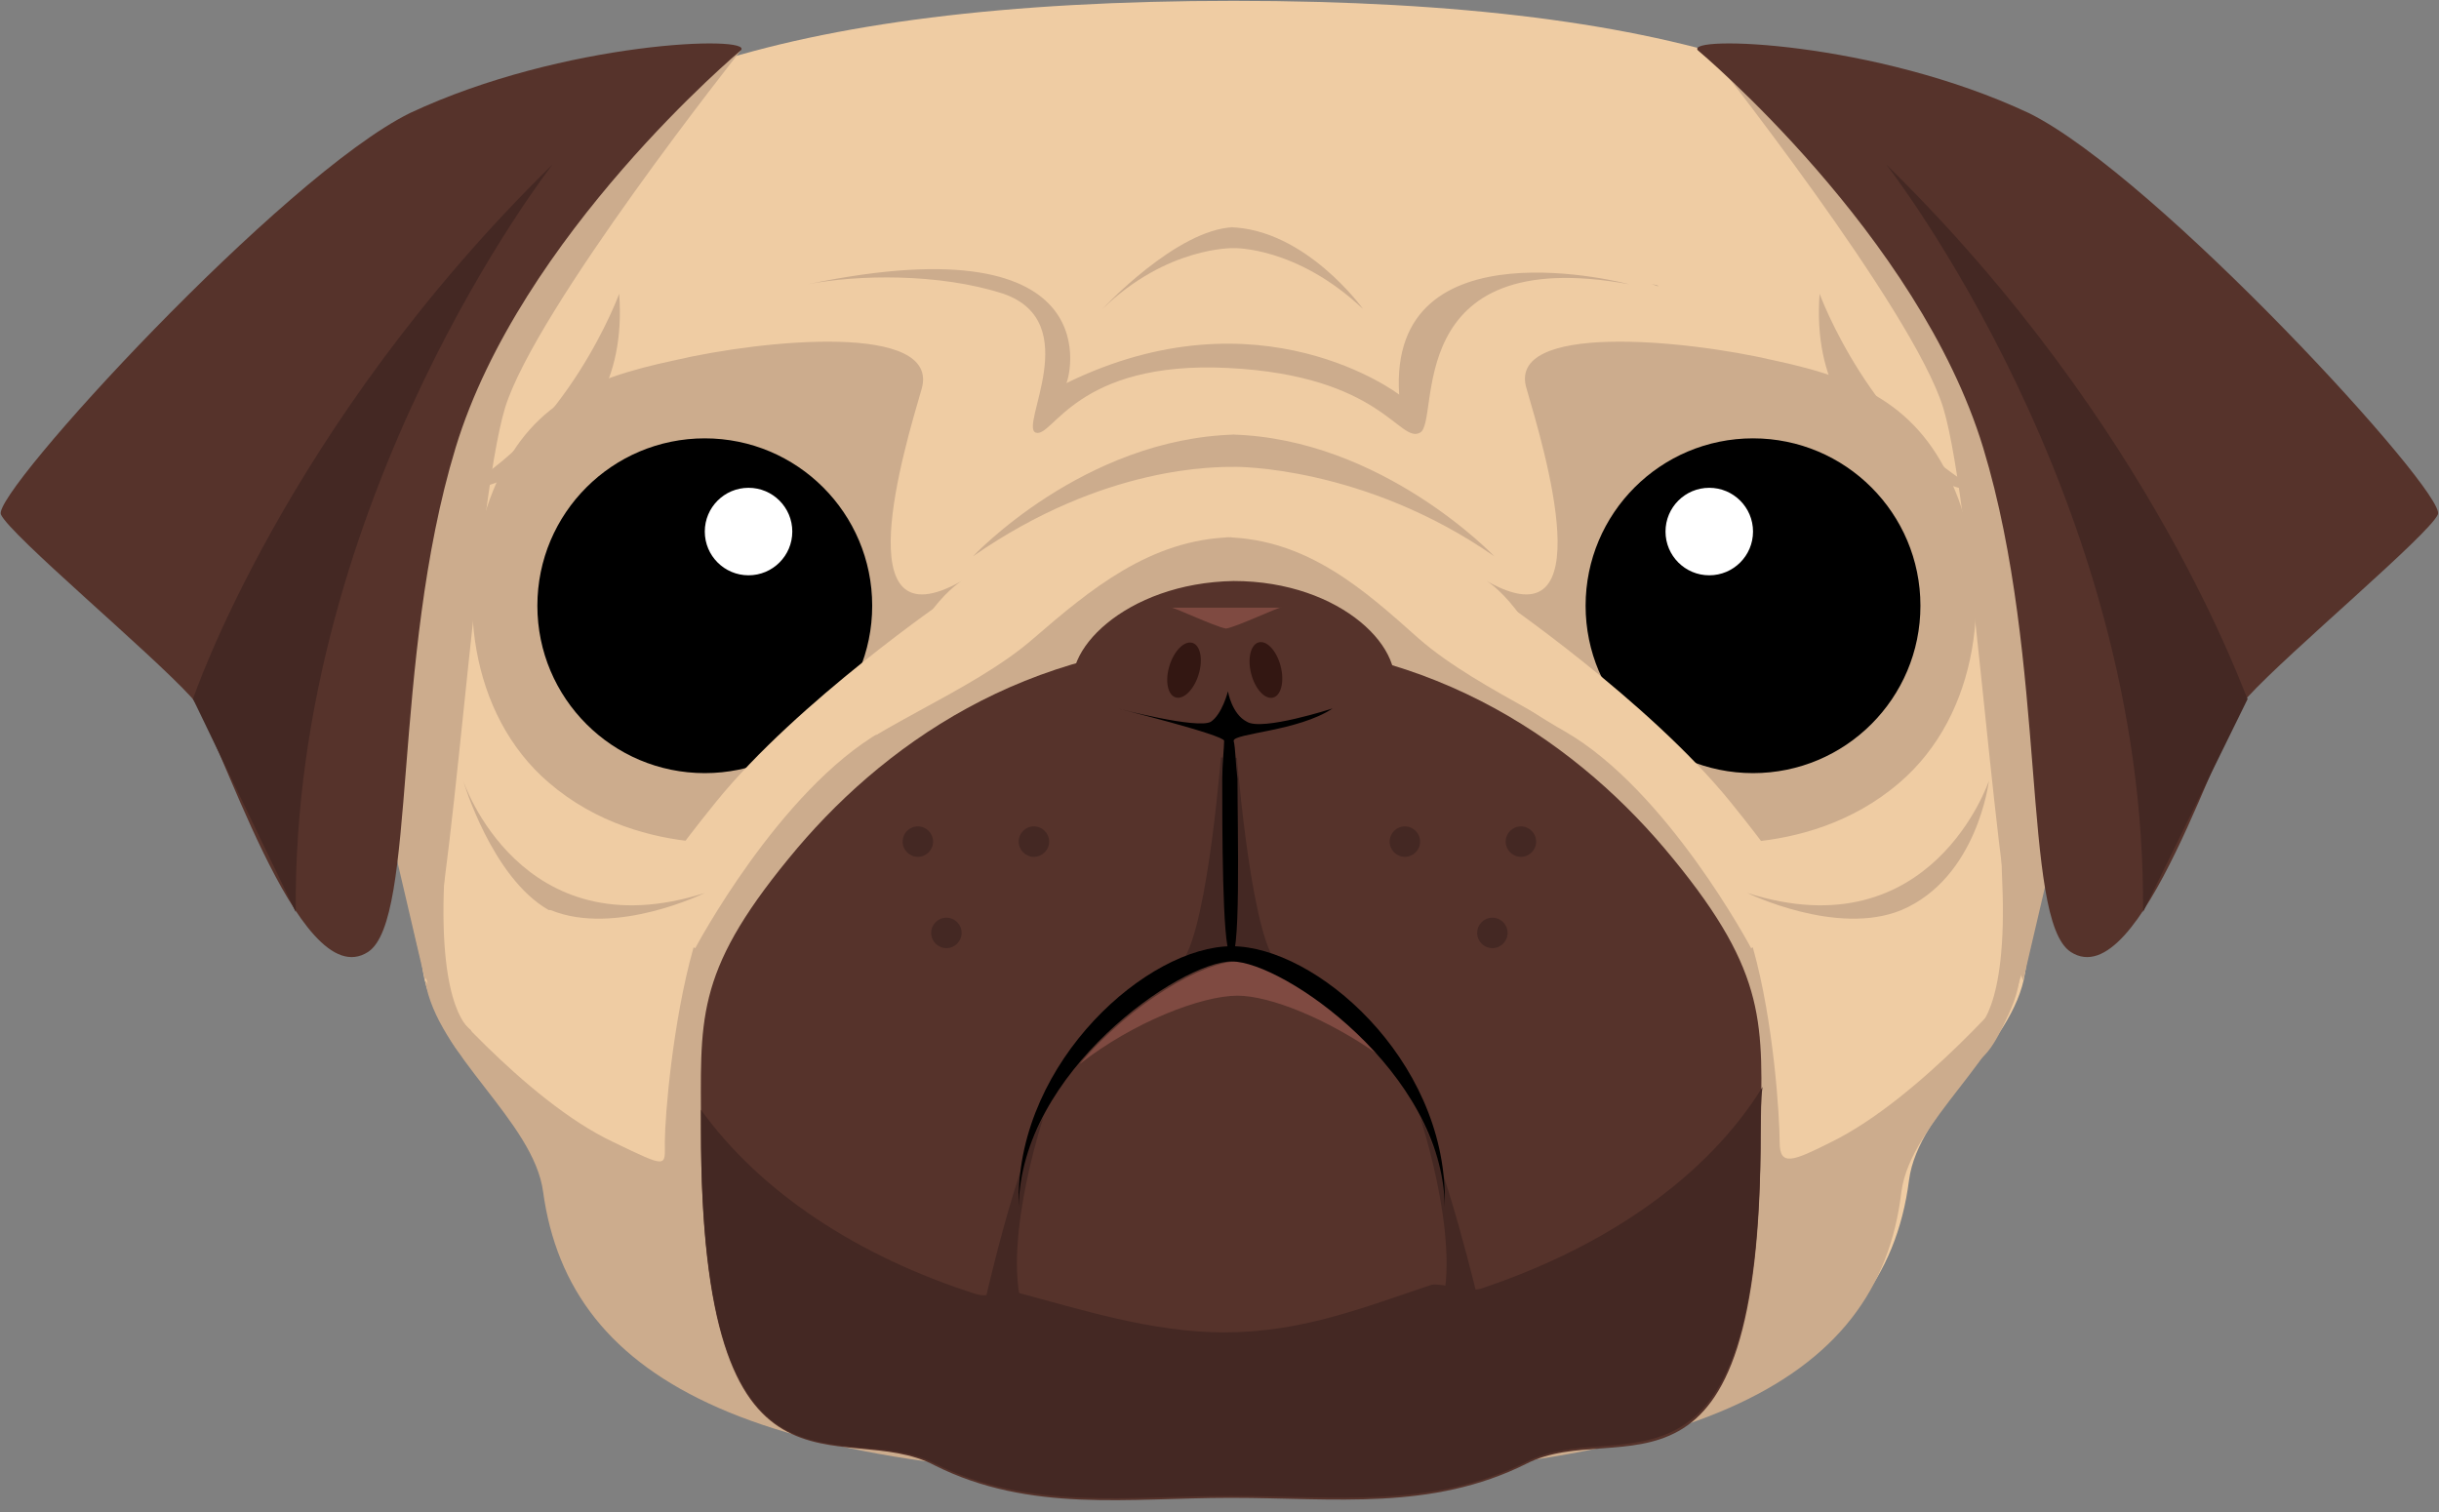 <svg height="124" viewBox="0 0 200 124" width="200" xmlns="http://www.w3.org/2000/svg"><rect x="0" y="0" width="200" height="124" fill="#808080" stroke="none"/><g fill="none"><path d="m167.305 38.445c-.312-6.864.624-12.948-2.496-18.096-7.488-12.792-26.208-20.28-63.648-20.28v1.092h-.78.78v-1.092c-37.44 0-57.096 7.488-64.584 20.436-2.964 5.304-2.652 11.232-3.12 18.096-.312 5.46-2.808 11.232-1.716 17.472 1.248 8.112 1.716 16.224 2.964 23.712.936 6.084 9.36 11.232 10.14 17.004 2.184 15.912 18.72 23.244 56.16 23.244v1.248h-.936 1.092v-1.248c37.44 0 53.352-7.332 55.38-23.244.78-5.928 8.58-10.92 9.516-17.004 1.248-7.488 1.716-15.6 2.964-23.712 1.092-6.24-1.404-12.168-1.716-17.628z" fill="#efcca3"/><path d="m100.537 44.061c6.708.156 11.388 4.368 15.756 8.268 5.148 4.524 13.884 7.644 17.472 11.544 3.588 3.9 8.268 7.8 9.984 13.884 1.716 6.084 2.184 13.884 2.184 15.912s1.092 1.56 4.212 0c7.332-3.588 15.444-13.26 15.444-13.26-.936 6.084-8.892 11.544-9.672 17.316-1.872 15.912-17.316 23.556-55.536 23.556h-.156.936" fill="#ccac8d"/><path d="m125.185 31.893c1.404 4.836 6.396 21.216-3.276 15.756 0 0 4.056 2.34 6.552 11.232 2.652 8.892 9.048 9.984 9.048 9.984s10.452 2.028 18.252-4.68c6.552-5.616 7.644-15.6 4.836-23.244-2.808-7.488-7.8-9.828-15.132-11.388-7.332-1.716-21.996-3.12-20.28 2.34z" fill="#ccac8d"/><circle cx="143.749" cy="49.677" fill="#000" r="13.728"/><circle cx="140.161" cy="43.593" fill="#fff" r="3.588"/><path d="m122.845 49.053s12.324 8.424 19.032 16.692 6.552 9.828 6.552 9.828l-4.836 2.184s-6.864-12.948-15.288-17.784c-8.58-4.836-9.516-8.892-9.516-8.892z" fill="#efcca3"/><path d="m101.005 44.061c-6.708.156-11.7 4.368-16.224 8.268-5.148 4.524-14.196 7.644-17.784 11.544s-8.424 7.8-10.14 13.884c-1.716 6.084-2.34 13.884-2.34 15.912s.312 2.184-4.212 0c-7.332-3.432-15.444-13.26-15.444-13.26.936 6.084 8.892 11.544 9.672 17.316 2.184 15.912 17.628 23.556 55.848 23.556h.78" fill="#ccac8d"/><path d="m137.197 70.425c-7.488-9.204-19.5-17.784-36.192-17.784h-.156c-16.692 0-28.704 8.58-36.192 17.784-7.8 9.516-7.176 13.26-7.176 22.308 0 32.76 11.544 23.4 19.188 27.456 7.8 3.9 15.912 2.652 24.18 2.652h.156c8.424 0 16.38 1.092 24.18-2.808 7.644-3.9 19.188 5.772 19.188-26.988.156-9.048.624-13.104-7.176-22.62z" fill="#56332b"/><path d="m100.225 60.753s-1.092 15.132-3.276 18.096l4.056-.936z" fill="#442823"/><path d="m101.317 60.753s1.092 15.132 3.276 18.096l-4.056-.936z" fill="#442823"/><path d="m88.213 57.165c-1.56-3.588 4.056-9.36 12.948-9.516 8.892 0 14.508 5.772 12.948 9.516-1.56 3.744-7.176 4.836-12.948 4.992-5.616-.156-11.388-1.248-12.948-4.992z" fill="#56332b"/><path d="m101.161 60.753c0-.624 5.304-.78 8.112-2.652 0 0-5.772 1.872-7.02 1.092-1.248-.624-1.56-2.496-1.56-2.496s-.468 1.872-1.404 2.496c-1.092.624-7.644-1.092-7.644-1.092s8.736 2.184 8.736 2.652-.156 2.028-.156 3.12c0 3.9 0 13.572.624 14.352.936 1.404.624-10.452.624-14.352-.156-1.248-.156-2.496-.312-3.12z" fill="#000"/><path d="m101.473 81.657c2.652 0 7.332 1.872 11.544 4.836-4.056-4.524-8.892-7.644-11.544-7.644-2.808 0-8.736 3.432-12.948 8.424 4.368-3.432 9.984-5.616 12.948-5.616z" fill="#7f4a41"/><path d="m100.381 109.269c-5.928 0-11.7-1.872-17.004-3.276-1.092-.312-2.184.468-3.276.156-9.828-3.12-17.784-8.424-22.62-15.132v1.56c0 32.76 11.544 23.556 19.188 27.456 7.8 3.9 15.912 2.652 24.18 2.652h.156c8.424 0 16.38 1.092 24.18-2.808 7.644-3.9 19.188 5.616 19.188-27.144 0-1.248 0-2.496.156-3.588-4.524 7.332-12.792 13.104-23.088 16.536-.936.312-3.12-.468-4.056-.312-5.616 1.872-10.608 3.9-17.004 3.9z" fill="#442823"/><path d="m85.561 91.641s-3.9 11.7-1.248 16.848l-3.588-1.56s2.652-11.856 4.836-15.288zm30.888 0s3.9 11.7 1.248 16.848l3.588-1.56s-2.808-11.856-4.836-15.288z" fill="#442823"/><path d="m75.577 31.893c-1.404 4.836-6.396 21.216 3.276 15.756 0 0-4.056 2.34-6.552 11.232-2.496 8.892-9.048 9.984-9.048 9.984s-10.452 2.028-18.252-4.68c-6.552-5.616-7.644-15.6-4.836-23.244s7.8-9.828 15.132-11.388c7.332-1.716 21.84-3.12 20.28 2.34z" fill="#ccac8d"/><path d="m101.005 78.849c4.212 0 17.316 9.048 17.472 20.124v-.624c0-11.544-10.608-20.748-17.472-20.748-6.864 0-17.472 9.36-17.472 20.748v.624c.156-11.076 13.26-20.124 17.472-20.124z" fill="#000"/><ellipse cx="103.826" cy="54.984" fill="#331712" rx="1.248" ry="2.34" transform="matrix(.968 -.25 .25 .968 -10.443 27.677)"/><ellipse cx="97.085" cy="54.992" fill="#331712" rx="1.248" ry="2.34" transform="matrix(.955 .296 -.296 .955 20.653 -26.296)"/><circle cx="57.793" cy="49.677" fill="#000" r="13.728"/><circle cx="61.381" cy="43.593" fill="#fff" r="3.588"/><path d="m105.061 49.833c0-.156-3.588 1.56-4.524 1.716-.936-.156-4.524-1.872-4.524-1.716z" fill="#7f4a41"/><path d="m77.761 49.053s-12.324 8.424-19.032 16.692c-6.708 8.268-6.552 9.828-6.552 9.828l4.836 2.184s6.864-12.948 15.288-17.784c8.424-4.836 9.516-8.892 9.516-8.892z" fill="#efcca3"/><path d="m50.773 24.093s-4.212 11.544-13.572 16.38c0 0 14.664-1.716 13.572-16.38zm98.436 0s4.212 11.544 13.572 16.38c0 0-14.664-1.716-13.572-16.38zm-26.676 21.528s-9.204-9.672-21.528-9.984h.156.156c-12.48.312-21.528 9.984-21.528 9.984 10.764-7.488 19.968-7.332 21.528-7.332-.156 0 10.452-.156 21.216 7.332zm-10.764-20.28s-4.68-6.552-10.92-6.708h.312c-4.68.156-10.764 6.708-10.764 6.708 5.304-5.148 10.764-4.992 10.764-4.992s5.148-.156 10.608 4.992zm-53.976 47.892s-7.332 3.588-12.636 1.404h-.156c-4.68-2.652-7.02-10.608-7.02-10.608s4.68 14.04 19.812 9.204zm85.488 0s7.332 3.588 12.636 1.404c6.24-2.652 7.176-10.608 7.176-10.608s-4.68 14.04-19.812 9.204z" fill="#ccac8d"/><path d="m66.217 23.313c4.056-.78 10.764-.936 16.068.78 6.708 2.34 1.248 10.92 2.652 11.388s3.276-5.928 15.756-5.304c12.636.624 14.04 6.24 15.756 5.304 1.716-.936-1.716-15.6 17.16-12.168 0 0-19.812-5.304-18.876 9.048 0 0-11.388-8.736-27.3-.936.156 0 4.212-13.416-21.216-8.112zm69.108 0c.312 0 .468.156.624.156s-.156-.156-.624-.156zm-74.568-19.188s-16.848 21.216-19.344 29.328c-2.496 8.268-4.368 42.12-6.552 46.956l-7.8-33.384 14.352-34.788zm79.248 0s16.848 21.216 19.344 29.328c2.496 8.268 4.368 42.12 6.552 46.956l7.8-33.384-14.352-34.788z" fill="#ccac8d"/><path d="m139.225 4.125s18.096 15.132 23.4 32.604c5.304 17.472 3.12 38.688 7.176 41.34 5.772 3.744 12.324-18.564 14.508-20.904 3.432-3.744 14.82-13.26 15.6-14.976s-23.088-27.768-33.54-32.916c-12.636-5.928-28.236-6.396-27.144-5.148z" fill="#56332b"/><path d="m154.669 13.485s21.372 27.3 21.06 61.308l8.58-17.472c-.156 0-7.644-22.308-29.64-43.836z" fill="#442823"/><path d="m60.757 4.125s-18.096 15.132-23.4 32.604c-5.304 17.472-3.12 38.688-7.176 41.34-5.772 3.744-12.324-18.564-14.508-20.904-3.432-3.744-14.82-13.26-15.6-14.976-.78-1.716 23.088-27.768 33.54-32.916 12.636-5.928 28.236-6.396 27.144-5.148z" fill="#56332b"/><path d="m45.312 13.485s-21.372 27.3-21.06 61.308l-8.424-17.472s7.488-22.308 29.484-43.836z" fill="#442823"/><path d="m33.768 75.417s1.56 8.424 4.056 11.076.78-2.028.78-2.028-2.652-1.404-2.184-12.168c.468-10.764-2.652 3.12-2.652 3.12zm133.068 0s-1.56 8.424-4.056 11.076c-2.496 2.652-.78-2.028-.78-2.028s2.652-1.404 2.184-12.168c-.468-10.764 2.652 3.12 2.652 3.12z" fill="#ccac8d"/><g fill="#442823"><circle cx="84.781" cy="69.021" r="1.248"/><circle cx="77.605" cy="76.509" r="1.248"/><circle cx="75.265" cy="69.021" r="1.248"/><circle cx="115.201" cy="69.021" r="1.248"/><circle cx="122.377" cy="76.509" r="1.248"/><circle cx="124.717" cy="69.021" r="1.248"/></g></g></svg>